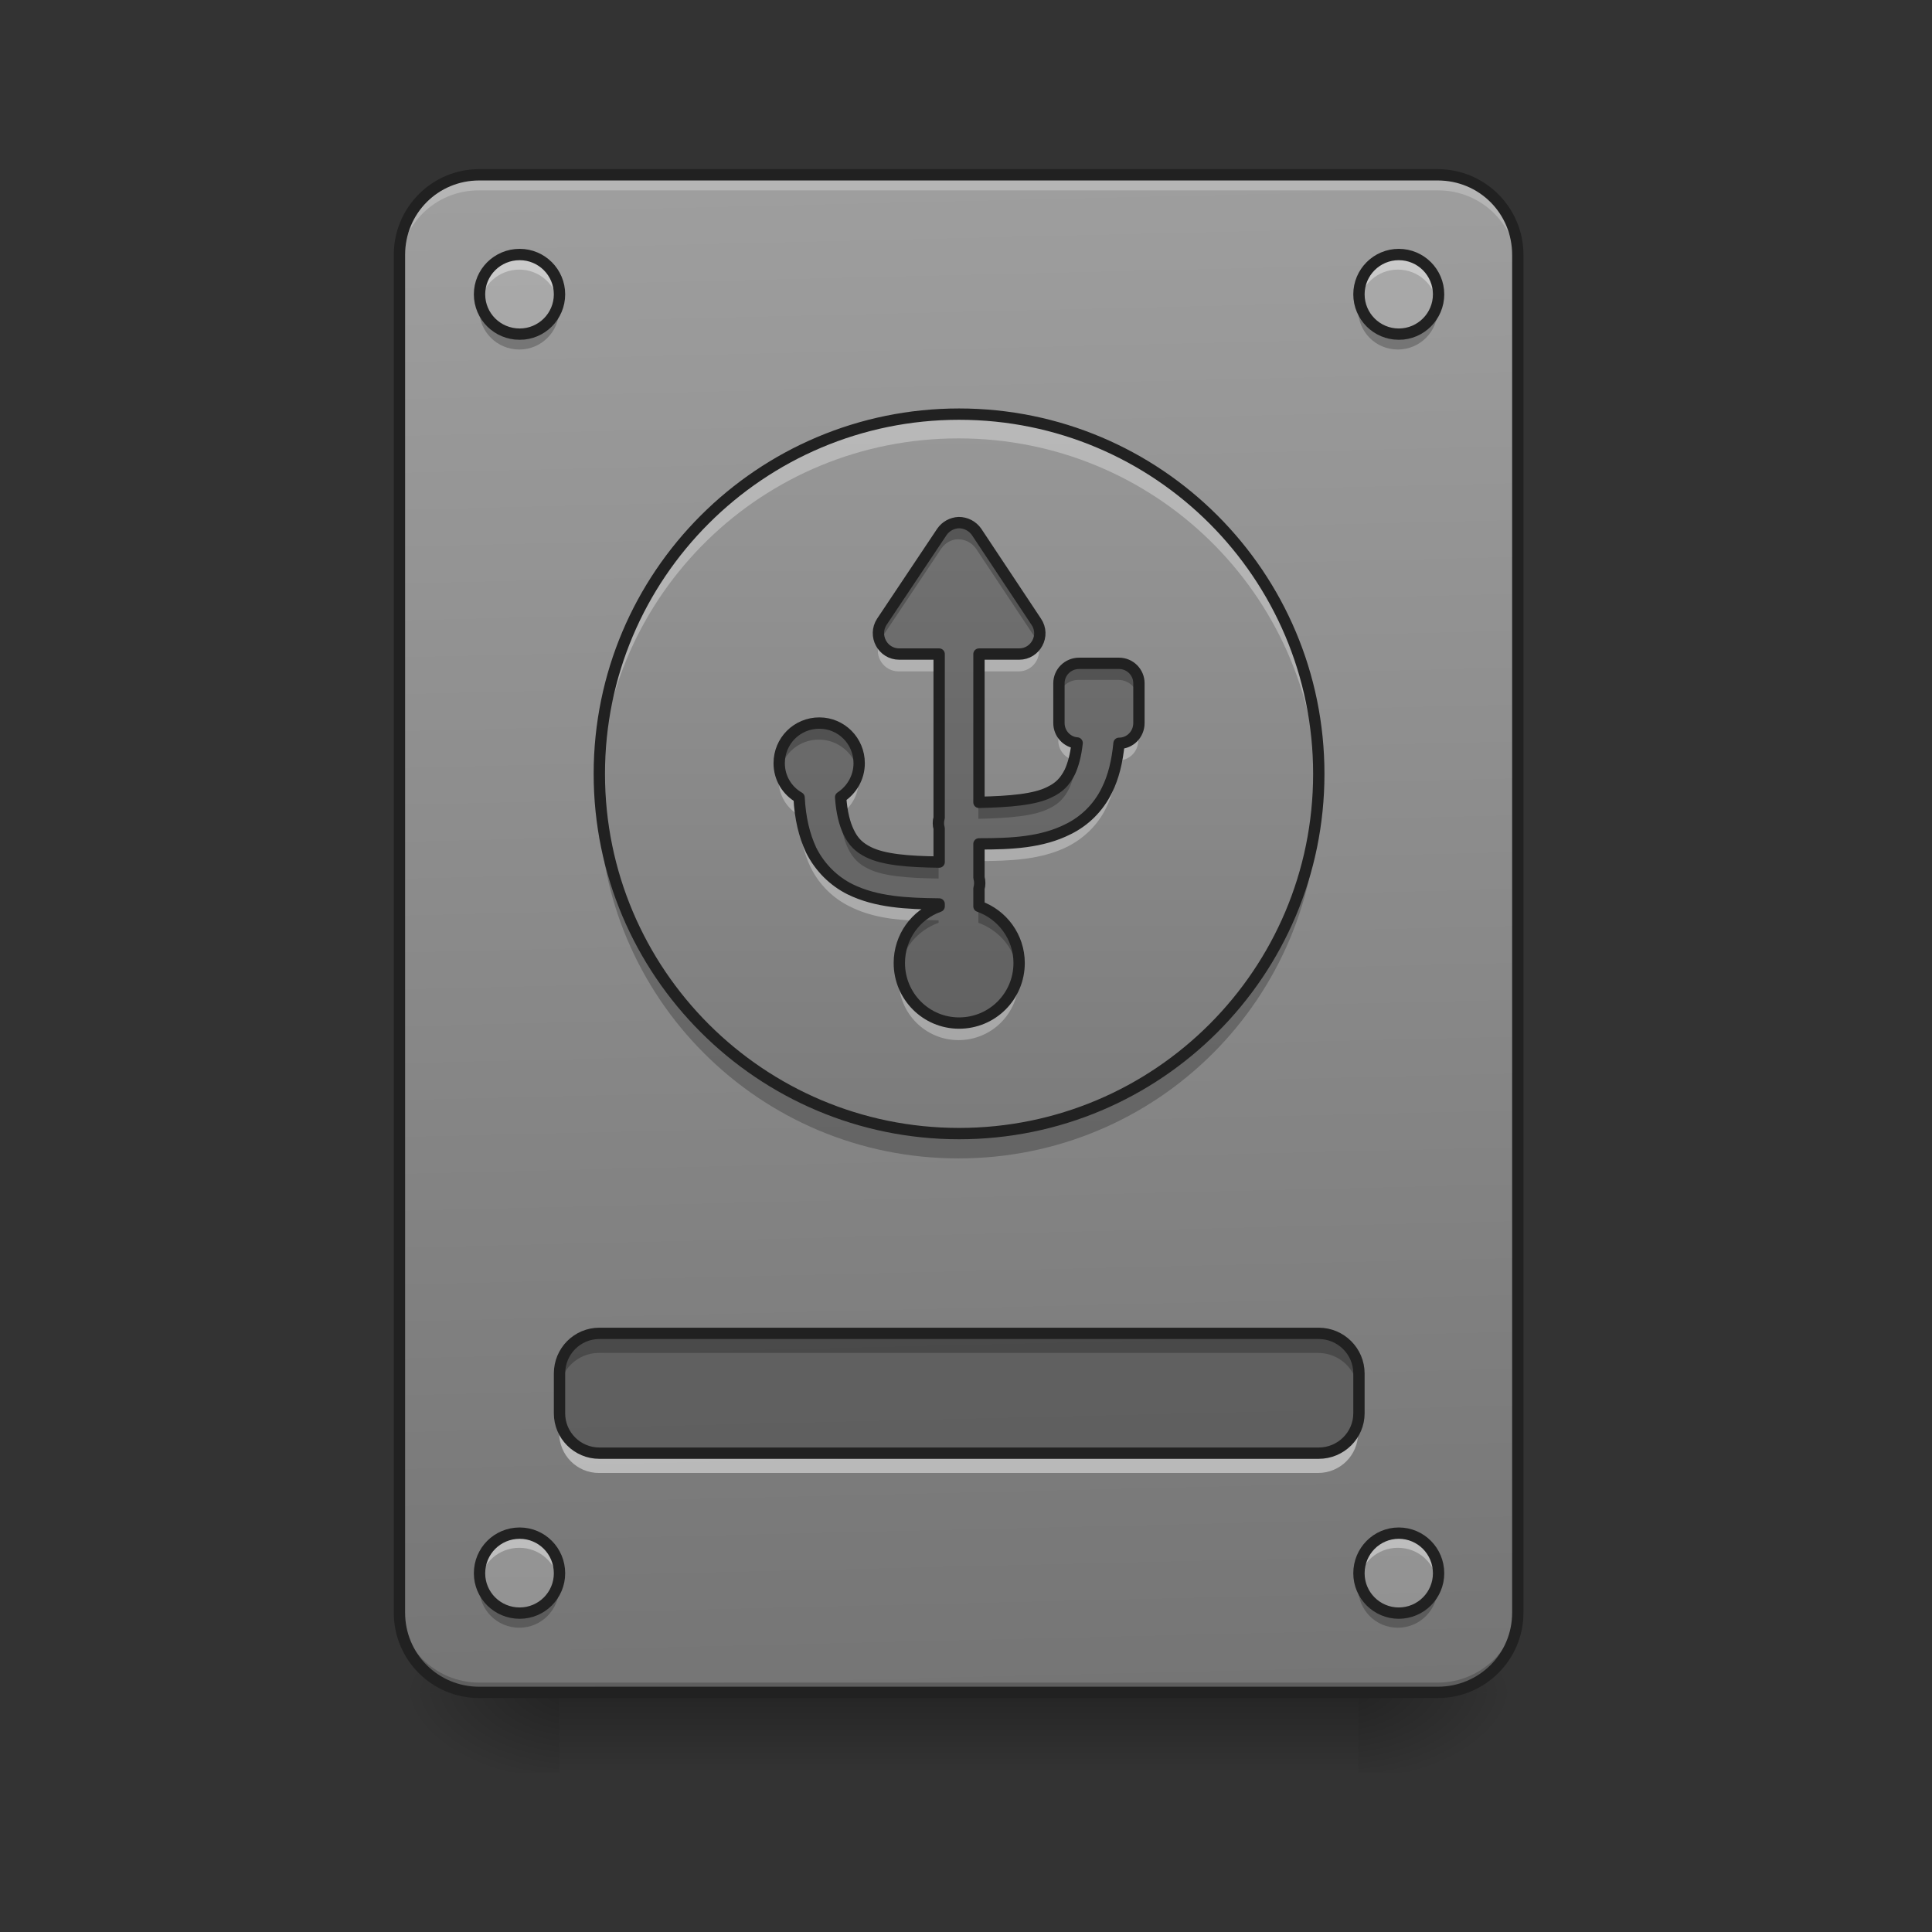<?xml version="1.0" encoding="UTF-8"?>
<svg xmlns="http://www.w3.org/2000/svg" xmlns:xlink="http://www.w3.org/1999/xlink" width="22px" height="22px" viewBox="0 0 22 22" version="1.1">
<rect x="0" y="0" width="22" height="22" fill="#333333" stroke="none"/>
<defs>
<linearGradient id="linear0" gradientUnits="userSpaceOnUse" x1="254" y1="233.5" x2="254" y2="254.667" gradientTransform="matrix(0.043,0,0,0.043,-0,9.239)">
<stop offset="0" style="stop-color:rgb(0%,0%,0%);stop-opacity:0.275;"/>
<stop offset="1" style="stop-color:rgb(0%,0%,0%);stop-opacity:0;"/>
</linearGradient>
<radialGradient id="radial0" gradientUnits="userSpaceOnUse" cx="450.909" cy="189.579" fx="450.909" fy="189.579" r="21.167" gradientTransform="matrix(0,-0.054,-0.097,-0,33.566,43.722)">
<stop offset="0" style="stop-color:rgb(0%,0%,0%);stop-opacity:0.314;"/>
<stop offset="0.222" style="stop-color:rgb(0%,0%,0%);stop-opacity:0.275;"/>
<stop offset="1" style="stop-color:rgb(0%,0%,0%);stop-opacity:0;"/>
</radialGradient>
<radialGradient id="radial1" gradientUnits="userSpaceOnUse" cx="450.909" cy="189.579" fx="450.909" fy="189.579" r="21.167" gradientTransform="matrix(-0,0.054,0.097,0,-11.736,-5.175)">
<stop offset="0" style="stop-color:rgb(0%,0%,0%);stop-opacity:0.314;"/>
<stop offset="0.222" style="stop-color:rgb(0%,0%,0%);stop-opacity:0.275;"/>
<stop offset="1" style="stop-color:rgb(0%,0%,0%);stop-opacity:0;"/>
</radialGradient>
<radialGradient id="radial2" gradientUnits="userSpaceOnUse" cx="450.909" cy="189.579" fx="450.909" fy="189.579" r="21.167" gradientTransform="matrix(-0,-0.054,0.097,-0,-11.736,43.722)">
<stop offset="0" style="stop-color:rgb(0%,0%,0%);stop-opacity:0.314;"/>
<stop offset="0.222" style="stop-color:rgb(0%,0%,0%);stop-opacity:0.275;"/>
<stop offset="1" style="stop-color:rgb(0%,0%,0%);stop-opacity:0;"/>
</radialGradient>
<radialGradient id="radial3" gradientUnits="userSpaceOnUse" cx="450.909" cy="189.579" fx="450.909" fy="189.579" r="21.167" gradientTransform="matrix(0,0.054,-0.097,0,33.566,-5.175)">
<stop offset="0" style="stop-color:rgb(0%,0%,0%);stop-opacity:0.314;"/>
<stop offset="0.222" style="stop-color:rgb(0%,0%,0%);stop-opacity:0.275;"/>
<stop offset="1" style="stop-color:rgb(0%,0%,0%);stop-opacity:0;"/>
</radialGradient>
<linearGradient id="linear1" gradientUnits="userSpaceOnUse" x1="306.917" y1="-25.792" x2="305.955" y2="-141.415" gradientTransform="matrix(0.052,0,0,0.149,-4.025,23.128)">
<stop offset="0" style="stop-color:rgb(45.882%,45.882%,45.882%);stop-opacity:1;"/>
<stop offset="1" style="stop-color:rgb(61.961%,61.961%,61.961%);stop-opacity:1;"/>
</linearGradient>
<linearGradient id="linear2" gradientUnits="userSpaceOnUse" x1="254" y1="127.667" x2="254" y2="-147.5" gradientTransform="matrix(0.043,0,0,0.043,-0,9.239)">
<stop offset="0" style="stop-color:rgb(45.882%,45.882%,45.882%);stop-opacity:1;"/>
<stop offset="1" style="stop-color:rgb(61.961%,61.961%,61.961%);stop-opacity:1;"/>
</linearGradient>
</defs>
<g id="surface1">
<path style=" stroke:none;fill-rule:nonzero;fill:url(#linear0);" d="M 6.367 19.273 L 15.465 19.273 L 15.465 20.184 L 6.367 20.184 Z M 6.367 19.273 "/>
<path style=" stroke:none;fill-rule:nonzero;fill:url(#radial0);" d="M 15.465 19.273 L 17.281 19.273 L 17.281 18.363 L 15.465 18.363 Z M 15.465 19.273 "/>
<path style=" stroke:none;fill-rule:nonzero;fill:url(#radial1);" d="M 6.367 19.273 L 4.547 19.273 L 4.547 20.184 L 6.367 20.184 Z M 6.367 19.273 "/>
<path style=" stroke:none;fill-rule:nonzero;fill:url(#radial2);" d="M 6.367 19.273 L 4.547 19.273 L 4.547 18.363 L 6.367 18.363 Z M 6.367 19.273 "/>
<path style=" stroke:none;fill-rule:nonzero;fill:url(#radial3);" d="M 15.465 19.273 L 17.281 19.273 L 17.281 20.184 L 15.465 20.184 Z M 15.465 19.273 "/>
<path style=" stroke:none;fill-rule:nonzero;fill:url(#linear1);" d="M 5.457 1.992 L 16.371 1.992 C 16.875 1.992 17.281 2.398 17.281 2.902 L 17.281 18.363 C 17.281 18.867 16.875 19.273 16.371 19.273 L 5.457 19.273 C 4.957 19.273 4.547 18.867 4.547 18.363 L 4.547 2.902 C 4.547 2.398 4.957 1.992 5.457 1.992 Z M 5.457 1.992 "/>
<path style=" stroke:none;fill-rule:nonzero;fill:rgb(0%,0%,0%);fill-opacity:0.196;" d="M 5.457 19.273 C 4.953 19.273 4.547 18.867 4.547 18.363 L 4.547 18.25 C 4.547 18.754 4.953 19.16 5.457 19.16 L 16.371 19.16 C 16.875 19.16 17.281 18.754 17.281 18.25 L 17.281 18.363 C 17.281 18.867 16.875 19.273 16.371 19.273 Z M 5.457 19.273 "/>
<path style=" stroke:none;fill-rule:nonzero;fill:rgb(100%,100%,100%);fill-opacity:0.235;" d="M 5.457 2.051 C 4.953 2.051 4.547 2.457 4.547 2.961 L 4.547 3.074 C 4.547 2.57 4.953 2.164 5.457 2.168 L 16.371 2.168 C 16.875 2.164 17.281 2.57 17.281 3.074 L 17.281 2.961 C 17.281 2.457 16.875 2.051 16.371 2.051 Z M 5.457 2.051 "/>
<path style=" stroke:none;fill-rule:nonzero;fill:rgb(12.941%,12.941%,12.941%);fill-opacity:1;" d="M 5.457 1.926 C 4.918 1.926 4.484 2.363 4.484 2.902 L 4.484 18.363 C 4.484 18.902 4.918 19.336 5.457 19.336 L 16.371 19.336 C 16.91 19.336 17.348 18.902 17.348 18.363 L 17.348 2.902 C 17.348 2.363 16.91 1.926 16.371 1.926 Z M 5.457 2.055 L 16.371 2.055 C 16.844 2.055 17.219 2.43 17.219 2.902 L 17.219 18.363 C 17.219 18.832 16.844 19.207 16.371 19.207 L 5.457 19.207 C 4.988 19.207 4.613 18.832 4.613 18.363 L 4.613 2.902 C 4.613 2.43 4.988 2.055 5.457 2.055 Z M 5.457 2.055 "/>
<path style=" stroke:none;fill-rule:nonzero;fill:rgb(74.118%,74.118%,74.118%);fill-opacity:0.392;" d="M 5.914 2.902 C 6.164 2.902 6.367 3.105 6.367 3.355 C 6.367 3.605 6.164 3.809 5.914 3.809 C 5.66 3.809 5.457 3.605 5.457 3.355 C 5.457 3.105 5.66 2.902 5.914 2.902 Z M 5.914 2.902 "/>
<path style=" stroke:none;fill-rule:nonzero;fill:rgb(74.118%,74.118%,74.118%);fill-opacity:0.392;" d="M 15.918 2.902 C 16.168 2.902 16.371 3.105 16.371 3.355 C 16.371 3.605 16.168 3.809 15.918 3.809 C 15.668 3.809 15.465 3.605 15.465 3.355 C 15.465 3.105 15.668 2.902 15.918 2.902 Z M 15.918 2.902 "/>
<path style=" stroke:none;fill-rule:nonzero;fill:rgb(74.118%,74.118%,74.118%);fill-opacity:0.392;" d="M 15.918 17.453 C 16.168 17.453 16.371 17.656 16.371 17.91 C 16.371 18.16 16.168 18.363 15.918 18.363 C 15.668 18.363 15.465 18.16 15.465 17.91 C 15.465 17.656 15.668 17.453 15.918 17.453 Z M 15.918 17.453 "/>
<path style=" stroke:none;fill-rule:nonzero;fill:rgb(74.118%,74.118%,74.118%);fill-opacity:0.392;" d="M 5.914 17.453 C 6.164 17.453 6.367 17.656 6.367 17.91 C 6.367 18.16 6.164 18.363 5.914 18.363 C 5.66 18.363 5.457 18.16 5.457 17.91 C 5.457 17.656 5.66 17.453 5.914 17.453 Z M 5.914 17.453 "/>
<path style=" stroke:none;fill-rule:nonzero;fill:rgb(0%,0%,0%);fill-opacity:0.235;" d="M 6.82 15.18 L 15.008 15.18 C 15.258 15.18 15.465 15.383 15.465 15.637 L 15.465 16.09 C 15.465 16.34 15.258 16.543 15.008 16.543 L 6.82 16.543 C 6.57 16.543 6.367 16.34 6.367 16.09 L 6.367 15.637 C 6.367 15.383 6.57 15.18 6.82 15.18 Z M 6.82 15.18 "/>
<path style=" stroke:none;fill-rule:nonzero;fill:rgb(0%,0%,0%);fill-opacity:0.235;" d="M 6.82 15.18 C 6.57 15.18 6.367 15.383 6.367 15.637 L 6.367 15.863 C 6.367 15.609 6.57 15.406 6.82 15.406 L 15.008 15.406 C 15.262 15.406 15.465 15.609 15.465 15.863 L 15.465 15.637 C 15.465 15.383 15.262 15.18 15.008 15.18 Z M 6.82 15.18 "/>
<path style=" stroke:none;fill-rule:nonzero;fill:rgb(100%,100%,100%);fill-opacity:0.471;" d="M 6.82 16.773 C 6.57 16.773 6.367 16.57 6.367 16.316 L 6.367 16.09 C 6.367 16.34 6.57 16.543 6.82 16.543 L 15.008 16.543 C 15.262 16.543 15.465 16.34 15.465 16.09 L 15.465 16.316 C 15.465 16.57 15.262 16.773 15.008 16.773 Z M 6.82 16.773 "/>
<path style="fill:none;stroke-width:3;stroke-linecap:round;stroke-linejoin:miter;stroke:rgb(12.941%,12.941%,12.941%);stroke-opacity:1;stroke-miterlimit:4;" d="M 158.712 138.239 L 349.239 138.239 C 355.057 138.239 359.875 142.966 359.875 148.874 L 359.875 159.419 C 359.875 165.236 355.057 169.963 349.239 169.963 L 158.712 169.963 C 152.894 169.963 148.168 165.236 148.168 159.419 L 148.168 148.874 C 148.168 142.966 152.894 138.239 158.712 138.239 Z M 158.712 138.239 " transform="matrix(0.043,0,0,0.043,0,9.239)"/>
<path style=" stroke:none;fill-rule:nonzero;fill:rgb(100%,100%,100%);fill-opacity:0.392;" d="M 5.914 2.957 C 5.66 2.957 5.457 3.16 5.457 3.414 C 5.457 3.43 5.457 3.449 5.461 3.469 C 5.488 3.246 5.68 3.07 5.914 3.07 C 6.145 3.07 6.336 3.246 6.363 3.469 C 6.367 3.449 6.367 3.43 6.367 3.414 C 6.367 3.16 6.164 2.957 5.914 2.957 Z M 15.918 2.957 C 15.664 2.957 15.465 3.16 15.465 3.414 C 15.465 3.43 15.465 3.449 15.465 3.469 C 15.496 3.246 15.684 3.07 15.918 3.07 C 16.152 3.07 16.34 3.246 16.367 3.469 C 16.371 3.449 16.371 3.43 16.371 3.414 C 16.371 3.16 16.168 2.957 15.918 2.957 Z M 5.914 17.512 C 5.66 17.512 5.457 17.715 5.457 17.965 C 5.457 17.984 5.457 18.004 5.461 18.023 C 5.488 17.797 5.68 17.625 5.914 17.625 C 6.145 17.625 6.336 17.797 6.363 18.023 C 6.367 18.004 6.367 17.984 6.367 17.965 C 6.367 17.715 6.164 17.512 5.914 17.512 Z M 15.918 17.512 C 15.664 17.512 15.465 17.715 15.465 17.965 C 15.465 17.984 15.465 18.004 15.465 18.023 C 15.496 17.797 15.684 17.625 15.918 17.625 C 16.152 17.625 16.34 17.797 16.367 18.023 C 16.371 18.004 16.371 17.984 16.371 17.965 C 16.371 17.715 16.168 17.512 15.918 17.512 Z M 15.918 17.512 "/>
<path style=" stroke:none;fill-rule:nonzero;fill:rgb(0%,0%,0%);fill-opacity:0.235;" d="M 5.914 18.535 C 5.66 18.535 5.457 18.332 5.457 18.078 C 5.457 18.059 5.457 18.043 5.461 18.023 C 5.488 18.246 5.68 18.422 5.914 18.422 C 6.145 18.422 6.336 18.246 6.363 18.023 C 6.367 18.043 6.367 18.059 6.367 18.078 C 6.367 18.332 6.164 18.535 5.914 18.535 Z M 15.918 18.535 C 15.664 18.535 15.465 18.332 15.465 18.078 C 15.465 18.059 15.465 18.043 15.465 18.023 C 15.496 18.246 15.684 18.422 15.918 18.422 C 16.152 18.422 16.34 18.246 16.367 18.023 C 16.371 18.043 16.371 18.059 16.371 18.078 C 16.371 18.332 16.168 18.535 15.918 18.535 Z M 5.914 3.98 C 5.66 3.98 5.457 3.777 5.457 3.527 C 5.457 3.508 5.457 3.488 5.461 3.469 C 5.488 3.695 5.68 3.867 5.914 3.867 C 6.145 3.867 6.336 3.695 6.363 3.469 C 6.367 3.488 6.367 3.508 6.367 3.527 C 6.367 3.777 6.164 3.98 5.914 3.98 Z M 15.918 3.98 C 15.664 3.98 15.465 3.777 15.465 3.527 C 15.465 3.508 15.465 3.488 15.465 3.469 C 15.496 3.695 15.684 3.867 15.918 3.867 C 16.152 3.867 16.34 3.695 16.367 3.469 C 16.371 3.488 16.371 3.508 16.371 3.527 C 16.371 3.777 16.168 3.98 15.918 3.98 Z M 15.918 3.98 "/>
<path style="fill:none;stroke-width:3;stroke-linecap:round;stroke-linejoin:miter;stroke:rgb(12.941%,12.941%,12.941%);stroke-opacity:1;stroke-miterlimit:4;" d="M 137.623 -147.461 C 143.441 -147.461 148.168 -142.734 148.168 -136.917 C 148.168 -131.099 143.441 -126.372 137.623 -126.372 C 131.715 -126.372 126.988 -131.099 126.988 -136.917 C 126.988 -142.734 131.715 -147.461 137.623 -147.461 Z M 137.623 -147.461 " transform="matrix(0.043,0,0,0.043,0,9.239)"/>
<path style="fill:none;stroke-width:3;stroke-linecap:round;stroke-linejoin:miter;stroke:rgb(12.941%,12.941%,12.941%);stroke-opacity:1;stroke-miterlimit:4;" d="M 370.419 -147.461 C 376.237 -147.461 380.964 -142.734 380.964 -136.917 C 380.964 -131.099 376.237 -126.372 370.419 -126.372 C 364.602 -126.372 359.875 -131.099 359.875 -136.917 C 359.875 -142.734 364.602 -147.461 370.419 -147.461 Z M 370.419 -147.461 " transform="matrix(0.043,0,0,0.043,0,9.239)"/>
<path style="fill:none;stroke-width:3;stroke-linecap:round;stroke-linejoin:miter;stroke:rgb(12.941%,12.941%,12.941%);stroke-opacity:1;stroke-miterlimit:4;" d="M 370.419 191.143 C 376.237 191.143 380.964 195.87 380.964 201.778 C 380.964 207.596 376.237 212.323 370.419 212.323 C 364.602 212.323 359.875 207.596 359.875 201.778 C 359.875 195.87 364.602 191.143 370.419 191.143 Z M 370.419 191.143 " transform="matrix(0.043,0,0,0.043,0,9.239)"/>
<path style="fill:none;stroke-width:3;stroke-linecap:round;stroke-linejoin:miter;stroke:rgb(12.941%,12.941%,12.941%);stroke-opacity:1;stroke-miterlimit:4;" d="M 137.623 191.143 C 143.441 191.143 148.168 195.87 148.168 201.778 C 148.168 207.596 143.441 212.323 137.623 212.323 C 131.715 212.323 126.988 207.596 126.988 201.778 C 126.988 195.87 131.715 191.143 137.623 191.143 Z M 137.623 191.143 " transform="matrix(0.043,0,0,0.043,0,9.239)"/>
<path style=" stroke:none;fill-rule:nonzero;fill:url(#linear2);" d="M 10.914 4.719 C 13.176 4.719 15.008 6.551 15.008 8.812 C 15.008 11.074 13.176 12.906 10.914 12.906 C 8.656 12.906 6.82 11.074 6.82 8.812 C 6.82 6.551 8.656 4.719 10.914 4.719 Z M 10.914 4.719 "/>
<path style=" stroke:none;fill-rule:nonzero;fill:rgb(0%,0%,0%);fill-opacity:0.235;" d="M 6.824 8.984 C 6.824 9.02 6.82 9.059 6.82 9.098 C 6.82 11.363 8.648 13.191 10.914 13.191 C 13.184 13.191 15.008 11.363 15.008 9.098 C 15.008 9.059 15.008 9.02 15.008 8.984 C 14.945 11.199 13.145 12.961 10.914 12.961 C 8.684 12.961 6.883 11.199 6.824 8.984 Z M 6.824 8.984 "/>
<path style=" stroke:none;fill-rule:nonzero;fill:rgb(100%,100%,100%);fill-opacity:0.314;" d="M 6.824 8.973 C 6.824 8.934 6.82 8.895 6.82 8.855 C 6.82 6.59 8.648 4.766 10.914 4.766 C 13.184 4.766 15.008 6.59 15.008 8.855 C 15.008 8.895 15.008 8.934 15.008 8.973 C 14.945 6.758 13.145 4.992 10.914 4.992 C 8.684 4.992 6.883 6.758 6.824 8.973 Z M 6.824 8.973 "/>
<path style="fill:none;stroke-width:3;stroke-linecap:round;stroke-linejoin:miter;stroke:rgb(12.941%,12.941%,12.941%);stroke-opacity:1;stroke-miterlimit:4;" d="M 253.976 -105.192 C 306.607 -105.192 349.239 -62.56 349.239 -9.929 C 349.239 42.703 306.607 85.335 253.976 85.335 C 201.435 85.335 158.712 42.703 158.712 -9.929 C 158.712 -62.56 201.435 -105.192 253.976 -105.192 Z M 253.976 -105.192 " transform="matrix(0.043,0,0,0.043,0,9.239)"/>
<path style=" stroke:none;fill-rule:nonzero;fill:rgb(0%,0%,0%);fill-opacity:0.235;" d="M 10.91 5.953 C 10.832 5.957 10.762 5.996 10.719 6.059 L 10.035 7.082 C 9.934 7.238 10.043 7.449 10.234 7.449 L 10.688 7.449 L 10.688 9.312 C 10.676 9.352 10.676 9.395 10.688 9.434 L 10.688 9.816 C 10.336 9.812 10.055 9.789 9.883 9.703 C 9.781 9.652 9.711 9.59 9.656 9.473 C 9.613 9.383 9.578 9.254 9.566 9.078 C 9.691 8.996 9.777 8.855 9.777 8.691 C 9.777 8.438 9.574 8.234 9.324 8.234 C 9.07 8.234 8.867 8.438 8.867 8.691 C 8.867 8.859 8.957 9.004 9.094 9.082 C 9.105 9.316 9.152 9.512 9.23 9.68 C 9.332 9.883 9.492 10.035 9.672 10.125 C 9.973 10.273 10.32 10.289 10.688 10.293 L 10.688 10.32 C 10.422 10.414 10.234 10.668 10.234 10.965 C 10.234 11.344 10.539 11.648 10.914 11.648 C 11.293 11.648 11.598 11.344 11.598 10.965 C 11.598 10.668 11.406 10.414 11.141 10.32 L 11.141 10.117 C 11.152 10.078 11.152 10.035 11.141 9.992 L 11.141 9.609 C 11.512 9.609 11.855 9.594 12.156 9.441 C 12.34 9.352 12.5 9.199 12.598 8.996 C 12.672 8.848 12.715 8.668 12.734 8.465 C 12.859 8.465 12.961 8.363 12.961 8.234 L 12.961 7.781 C 12.961 7.656 12.859 7.555 12.734 7.555 L 12.281 7.555 C 12.152 7.555 12.051 7.656 12.051 7.781 L 12.051 8.234 C 12.051 8.355 12.145 8.453 12.258 8.461 C 12.242 8.605 12.211 8.711 12.176 8.789 C 12.117 8.906 12.051 8.969 11.945 9.02 C 11.777 9.105 11.492 9.129 11.141 9.137 L 11.141 7.449 L 11.598 7.449 C 11.785 7.449 11.898 7.238 11.793 7.082 L 11.113 6.059 C 11.066 5.992 10.992 5.953 10.91 5.953 Z M 10.91 5.953 "/>
<path style=" stroke:none;fill-rule:nonzero;fill:rgb(0%,0%,0%);fill-opacity:0.235;" d="M 10.91 5.953 C 10.832 5.953 10.762 5.996 10.719 6.059 L 10.035 7.082 C 9.988 7.152 9.988 7.238 10.016 7.305 C 10.023 7.293 10.027 7.281 10.035 7.27 L 10.719 6.246 C 10.762 6.184 10.832 6.141 10.91 6.141 C 10.992 6.141 11.066 6.18 11.113 6.246 L 11.793 7.27 C 11.801 7.281 11.809 7.293 11.812 7.305 C 11.844 7.238 11.84 7.152 11.793 7.082 L 11.113 6.059 C 11.066 5.992 10.992 5.953 10.91 5.953 Z M 12.281 7.555 C 12.152 7.555 12.051 7.656 12.051 7.781 L 12.051 7.969 C 12.051 7.844 12.152 7.742 12.281 7.742 L 12.734 7.742 C 12.859 7.742 12.961 7.844 12.961 7.969 L 12.961 7.781 C 12.961 7.656 12.859 7.555 12.734 7.555 Z M 9.324 8.234 C 9.07 8.234 8.867 8.438 8.867 8.691 C 8.867 8.723 8.871 8.754 8.879 8.785 C 8.922 8.578 9.102 8.422 9.324 8.422 C 9.543 8.422 9.727 8.578 9.77 8.785 C 9.773 8.754 9.777 8.723 9.777 8.691 C 9.777 8.438 9.574 8.234 9.324 8.234 Z M 12.227 8.645 C 12.211 8.699 12.195 8.75 12.176 8.789 C 12.117 8.906 12.051 8.969 11.945 9.02 C 11.777 9.105 11.492 9.129 11.141 9.137 L 11.141 9.324 C 11.492 9.316 11.777 9.293 11.945 9.207 C 12.051 9.156 12.117 9.094 12.176 8.977 C 12.211 8.898 12.242 8.793 12.258 8.648 C 12.25 8.648 12.238 8.648 12.227 8.645 Z M 9.586 9.25 C 9.578 9.254 9.57 9.258 9.566 9.266 C 9.578 9.441 9.613 9.57 9.656 9.66 C 9.711 9.773 9.781 9.84 9.883 9.891 C 10.055 9.977 10.336 10 10.688 10.004 L 10.688 9.816 C 10.336 9.812 10.055 9.789 9.883 9.703 C 9.781 9.652 9.711 9.59 9.656 9.473 C 9.629 9.414 9.605 9.34 9.586 9.25 Z M 10.688 9.312 C 10.676 9.352 10.676 9.395 10.688 9.434 Z M 11.141 9.992 L 11.141 10.117 C 11.152 10.078 11.152 10.035 11.141 9.992 Z M 11.141 10.32 L 11.141 10.508 C 11.379 10.594 11.555 10.801 11.59 11.059 C 11.594 11.027 11.598 10.996 11.598 10.965 C 11.598 10.668 11.406 10.414 11.141 10.32 Z M 10.441 10.473 C 10.312 10.598 10.234 10.773 10.234 10.965 C 10.234 10.996 10.234 11.027 10.238 11.059 C 10.273 10.801 10.449 10.594 10.688 10.508 L 10.688 10.48 C 10.605 10.477 10.523 10.477 10.441 10.473 Z M 10.441 10.473 "/>
<path style=" stroke:none;fill-rule:nonzero;fill:rgb(100%,100%,100%);fill-opacity:0.314;" d="M 10.012 7.324 C 9.953 7.473 10.062 7.645 10.234 7.645 L 10.688 7.645 L 10.688 7.477 L 10.234 7.477 C 10.129 7.477 10.047 7.41 10.012 7.324 Z M 11.816 7.324 C 11.785 7.41 11.703 7.477 11.598 7.477 L 11.141 7.477 L 11.141 7.645 L 11.598 7.645 C 11.77 7.645 11.875 7.473 11.816 7.324 Z M 12.051 8.262 L 12.051 8.434 C 12.051 8.543 12.129 8.633 12.23 8.656 C 12.242 8.605 12.254 8.551 12.258 8.488 C 12.145 8.48 12.051 8.383 12.051 8.262 Z M 12.961 8.262 C 12.961 8.387 12.859 8.488 12.734 8.488 C 12.715 8.695 12.672 8.871 12.598 9.023 C 12.5 9.227 12.34 9.379 12.156 9.469 C 11.855 9.621 11.512 9.633 11.141 9.637 L 11.141 9.805 C 11.512 9.805 11.855 9.789 12.156 9.641 C 12.34 9.547 12.5 9.398 12.598 9.195 C 12.672 9.043 12.715 8.867 12.734 8.66 C 12.859 8.66 12.961 8.559 12.961 8.434 Z M 8.875 8.801 C 8.871 8.832 8.867 8.859 8.867 8.887 C 8.867 9.055 8.957 9.199 9.094 9.281 C 9.105 9.516 9.152 9.711 9.23 9.875 C 9.332 10.082 9.492 10.23 9.672 10.32 C 9.91 10.441 10.176 10.477 10.457 10.484 C 10.523 10.426 10.602 10.379 10.688 10.348 L 10.688 10.316 C 10.32 10.316 9.973 10.301 9.672 10.152 C 9.492 10.059 9.332 9.91 9.23 9.707 C 9.152 9.539 9.105 9.344 9.094 9.109 C 8.98 9.043 8.902 8.934 8.875 8.801 Z M 9.77 8.801 C 9.746 8.93 9.672 9.039 9.566 9.102 C 9.57 9.16 9.574 9.215 9.582 9.262 C 9.703 9.18 9.777 9.043 9.777 8.887 C 9.777 8.859 9.773 8.832 9.77 8.801 Z M 10.688 9.508 C 10.676 9.547 10.676 9.59 10.688 9.633 Z M 11.141 10.191 L 11.141 10.316 C 11.152 10.273 11.152 10.23 11.141 10.191 Z M 10.238 11.074 C 10.234 11.105 10.234 11.133 10.234 11.16 C 10.234 11.539 10.539 11.844 10.914 11.844 C 11.293 11.844 11.598 11.539 11.598 11.16 C 11.598 11.133 11.594 11.105 11.594 11.074 C 11.551 11.414 11.266 11.672 10.914 11.672 C 10.566 11.672 10.281 11.414 10.238 11.074 Z M 10.238 11.074 "/>
<path style="fill:none;stroke-width:3;stroke-linecap:round;stroke-linejoin:round;stroke:rgb(12.941%,12.941%,12.941%);stroke-opacity:1;stroke-miterlimit:4;" d="M 253.885 -76.468 C 252.067 -76.377 250.431 -75.468 249.431 -74.013 L 233.523 -50.198 C 231.16 -46.562 233.705 -41.653 238.159 -41.653 L 248.704 -41.653 L 248.704 1.707 C 248.431 2.616 248.431 3.615 248.704 4.524 L 248.704 13.433 C 240.522 13.342 233.978 12.796 229.978 10.797 C 227.615 9.615 225.978 8.161 224.706 5.433 C 223.706 3.343 222.888 0.343 222.615 -3.747 C 225.524 -5.656 227.524 -8.929 227.524 -12.747 C 227.524 -18.655 222.797 -23.382 216.979 -23.382 C 211.071 -23.382 206.344 -18.655 206.344 -12.747 C 206.344 -8.838 208.435 -5.475 211.616 -3.657 C 211.889 1.797 212.98 6.342 214.798 10.251 C 217.161 14.978 220.888 18.523 225.069 20.614 C 232.069 24.068 240.159 24.432 248.704 24.523 L 248.704 25.159 C 242.522 27.34 238.159 33.249 238.159 40.157 C 238.159 48.975 245.249 56.065 253.976 56.065 C 262.793 56.065 269.883 48.975 269.883 40.157 C 269.883 33.249 265.429 27.34 259.248 25.159 L 259.248 20.432 C 259.521 19.523 259.521 18.523 259.248 17.523 L 259.248 8.615 C 267.884 8.615 275.883 8.251 282.882 4.706 C 287.154 2.616 290.881 -0.93 293.154 -5.656 C 294.881 -9.111 295.881 -13.292 296.335 -18.019 C 299.244 -18.019 301.608 -20.382 301.608 -23.382 L 301.608 -33.926 C 301.608 -36.835 299.244 -39.199 296.335 -39.199 L 285.791 -39.199 C 282.791 -39.199 280.428 -36.835 280.428 -33.926 L 280.428 -23.382 C 280.428 -20.564 282.609 -18.292 285.245 -18.11 C 284.882 -14.746 284.155 -12.292 283.337 -10.474 C 281.973 -7.747 280.428 -6.293 277.973 -5.111 C 274.065 -3.111 267.429 -2.566 259.248 -2.384 L 259.248 -41.653 L 269.883 -41.653 C 274.247 -41.653 276.883 -46.562 274.428 -50.198 L 258.612 -74.013 C 257.521 -75.559 255.794 -76.468 253.885 -76.468 Z M 253.885 -76.468 " transform="matrix(0.043,0,0,0.043,0,9.239)"/>
</g>
</svg>

